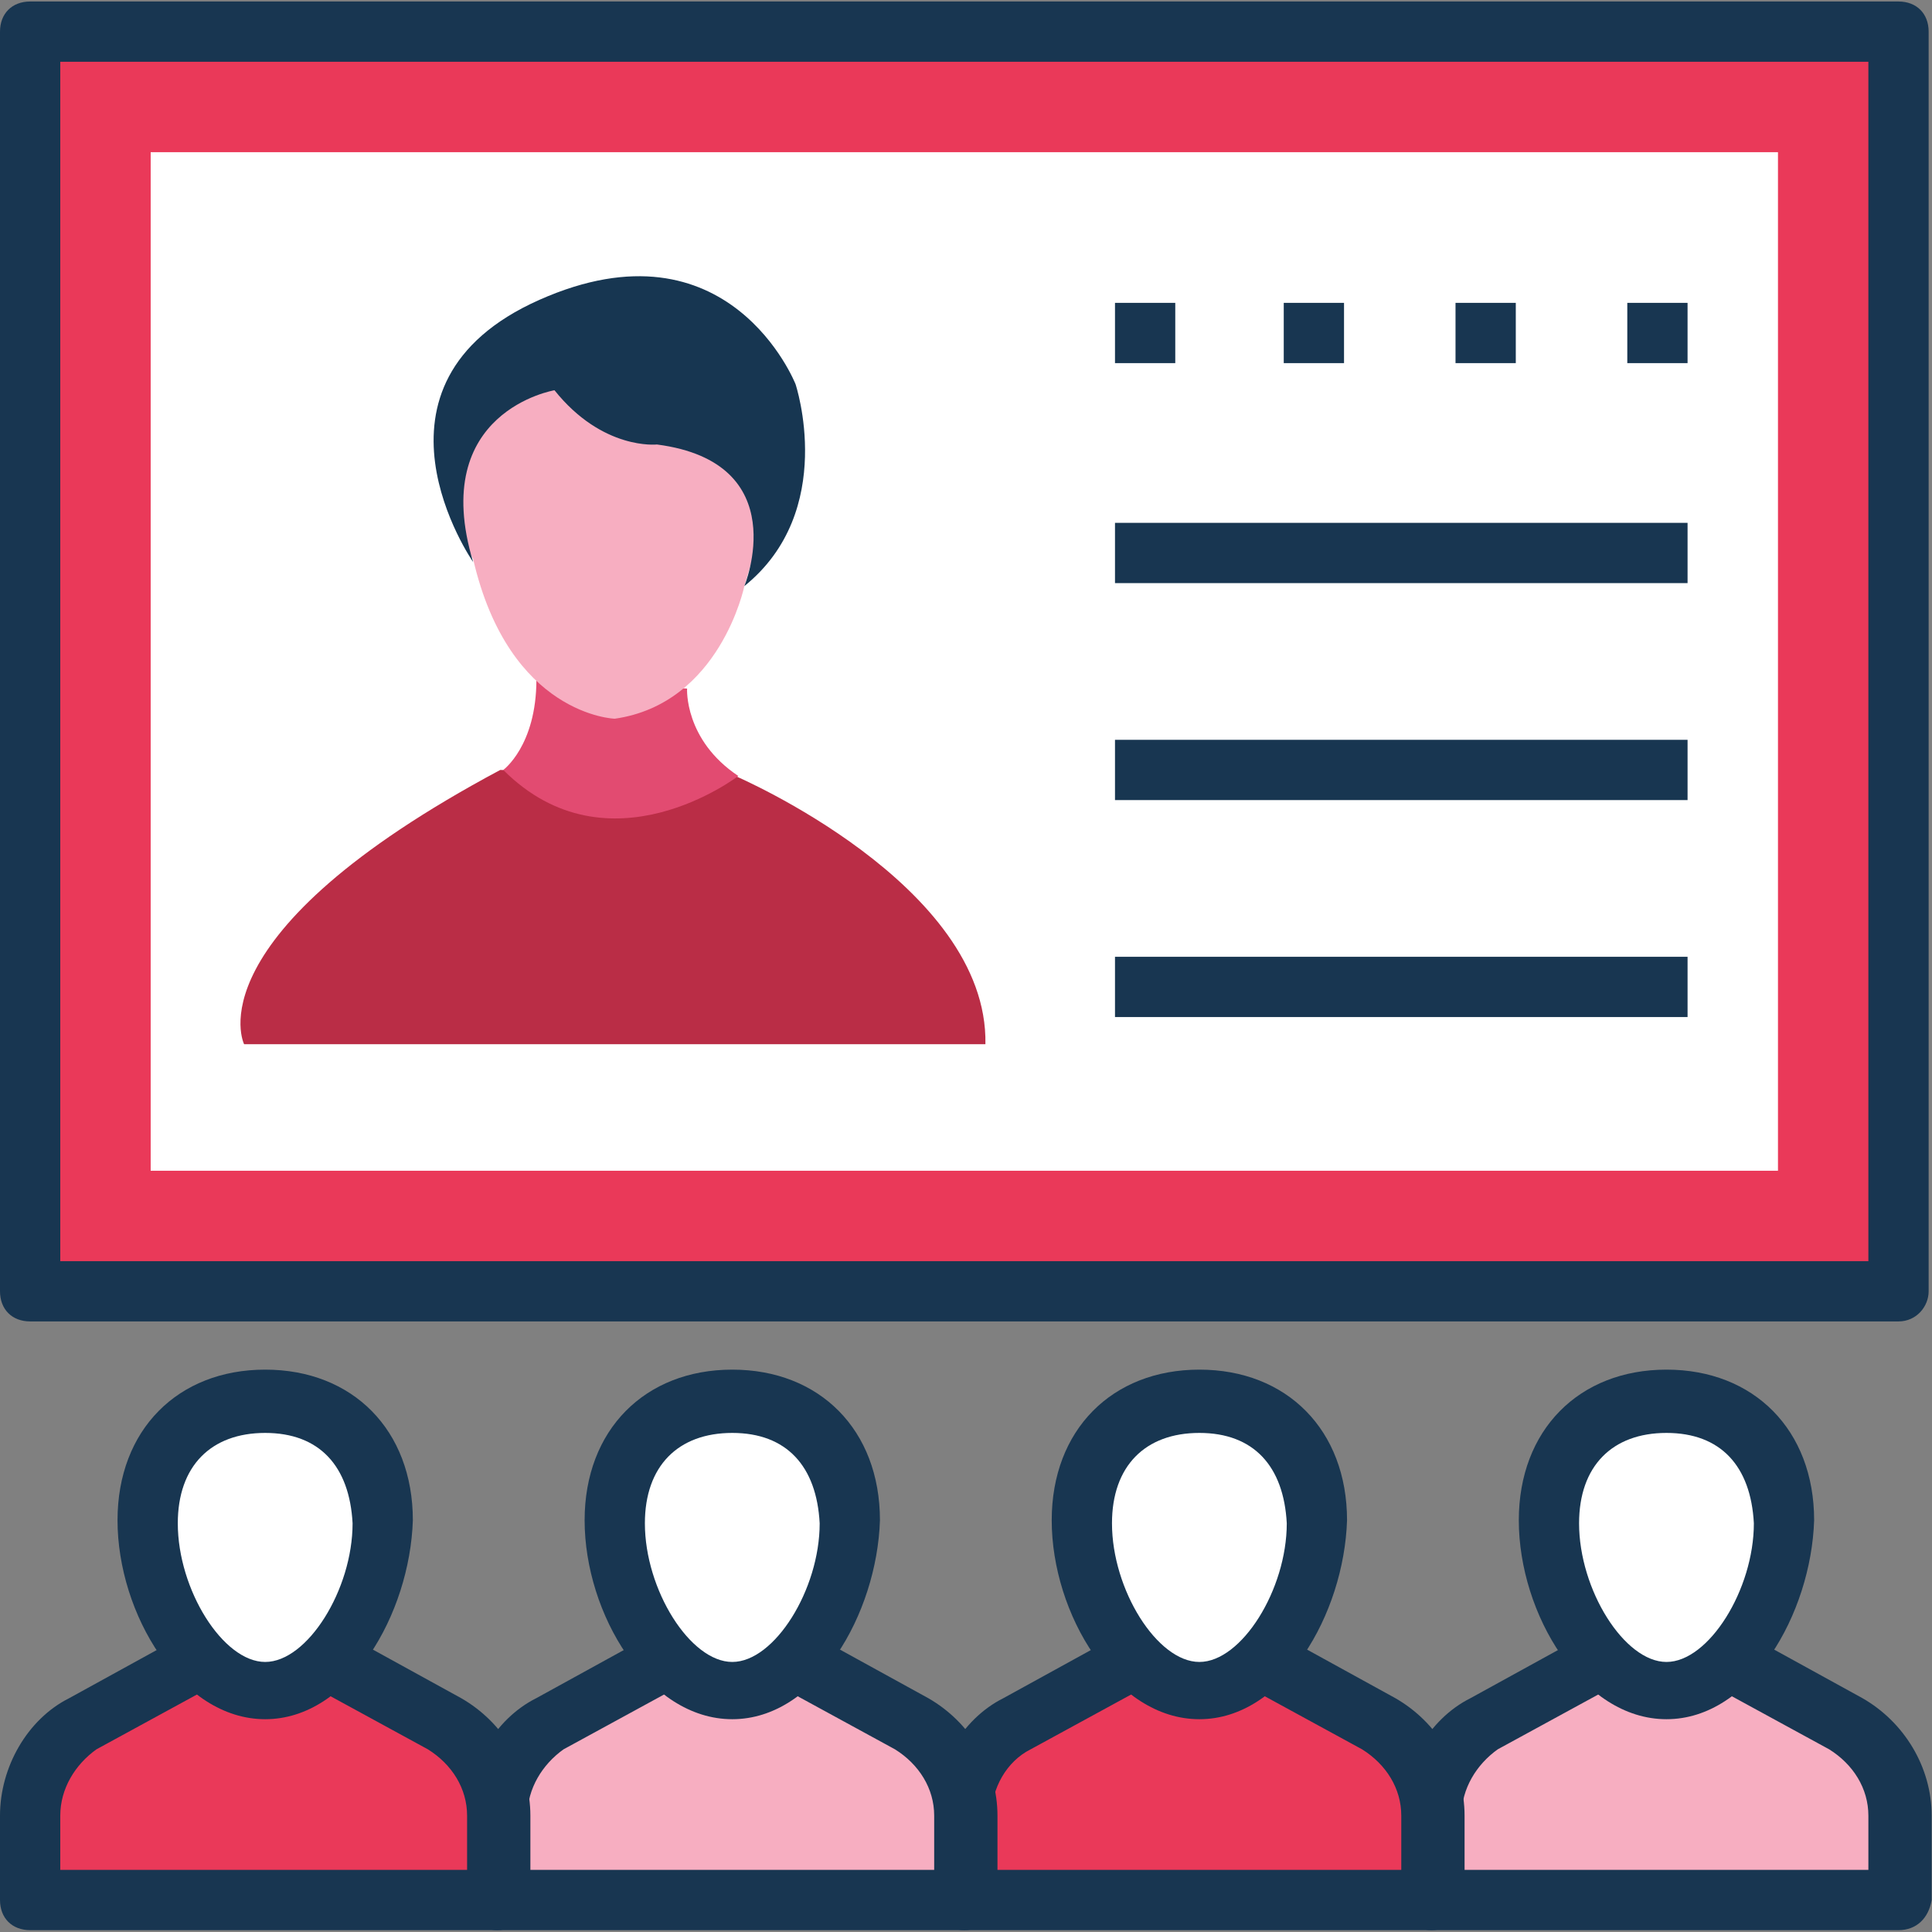 <?xml version="1.0" encoding="UTF-8"?>
<svg width="505px" height="505px" viewBox="0 0 505 505" version="1.1" xmlns="http://www.w3.org/2000/svg" xmlns:xlink="http://www.w3.org/1999/xlink">
    <rect x="0" y="0" width="505" height="505" fill="#808080" stroke="none"/>
    <!-- Generator: Sketch 52.6 (67491) - http://www.bohemiancoding.com/sketch -->
    <title>classroom</title>
    <desc>Created with Sketch.</desc>
    <g id="Page-1" stroke="none" stroke-width="1" fill="none" fill-rule="evenodd">
        <g id="classroom">
            <rect id="Rectangle" fill="#EA3959" x="7.877" y="8.271" width="488.369" height="329.255"></rect>
            <path d="M496.246,345.403 L7.877,345.403 C3.151,345.403 0,342.252 0,337.526 L0,8.271 C0,3.545 3.151,0.394 7.877,0.394 L496.246,0.394 C500.972,0.394 504.123,3.545 504.123,8.271 L504.123,337.526 C504.123,341.465 500.972,345.403 496.246,345.403 Z M15.754,329.649 L488.369,329.649 L488.369,16.148 L15.754,16.148 L15.754,329.649 Z" id="Shape" fill="#183651" fill-rule="nonzero"></path>
            <rect id="Rectangle" fill="#FFFFFF" x="39.385" y="39.778" width="425.354" height="266.24"></rect>
            <path d="M192.197,202.831 C192.197,202.831 258.363,231.188 257.575,272.936 L63.803,272.936 C63.803,272.936 49.625,244.579 130.757,201.256 L192.197,202.831 Z" id="Path" fill="#BA2D46"></path>
            <path d="M179.594,179.988 C179.594,179.988 178.806,193.379 192.985,202.831 C192.985,202.831 159.114,228.825 131.545,201.256 C131.545,201.256 140.21,194.954 140.21,177.625 L179.594,179.988 Z" id="Path" fill="#E24B71"></path>
            <path d="M194.56,153.206 C194.56,153.206 188.258,183.926 160.689,187.864 C160.689,187.864 133.12,187.076 123.667,146.116 L118.153,135.876 L118.153,112.245 L128.393,98.067 L152.811,94.916 L189.045,107.519 L200.86,131.937 L194.56,153.206 Z" id="Path" fill="#F7AEC1"></path>
            <path d="M194.56,153.206 C194.56,153.206 207.951,120.911 171.717,116.184 C171.717,116.184 157.539,117.759 144.935,102.006 C144.935,102.006 111.852,107.52 123.667,146.904 C123.667,146.904 91.372,100.43 140.996,78.375 C190.62,56.32 207.95,100.43 207.95,100.43 C207.95,100.43 218.978,133.514 194.56,153.206 Z" id="Path" fill="#173651"></path>
            <path d="M482.068,450.954 L434.806,424.96 L387.544,450.954 C378.879,455.68 373.366,465.132 373.366,475.372 L373.366,497.427 L495.458,497.427 L495.458,475.372 C496.246,465.132 490.732,455.68 482.068,450.954 Z" id="Path" fill="#F7AEC1"></path>
            <path d="M496.246,504.517 L374.154,504.517 C369.428,504.517 366.277,501.366 366.277,496.64 L366.277,474.585 C366.277,461.982 373.366,449.379 384.394,443.865 L431.656,417.871 C434.019,416.296 437.17,416.296 439.533,417.871 L486.795,443.865 C497.823,450.167 504.912,461.982 504.912,474.585 L504.912,496.64 C504.123,501.366 500.972,504.517 496.246,504.517 Z M382.031,488.763 L488.369,488.763 L488.369,474.585 C488.369,467.496 484.431,461.194 478.129,457.256 L434.806,433.625 L391.483,457.256 C385.969,461.194 382.031,467.496 382.031,474.585 L382.031,488.763 Z" id="Shape" fill="#183651" fill-rule="nonzero"></path>
            <path d="M465.526,397.391 C465.526,417.871 452.135,441.502 434.806,441.502 C417.477,441.502 404.086,417.871 404.086,397.391 C404.086,376.911 417.477,365.883 434.806,365.883 C452.135,365.883 465.526,376.911 465.526,397.391 Z" id="Path" fill="#FFFFFF"></path>
            <path d="M435.594,449.378 C413.539,449.378 396.997,421.809 396.997,397.39 C396.997,373.759 412.751,358.005 435.594,358.005 C458.437,358.005 474.191,373.759 474.191,397.39 C473.403,421.809 457.649,449.378 435.594,449.378 Z M435.594,374.548 C421.416,374.548 412.751,383.213 412.751,398.179 C412.751,415.508 424.566,434.413 435.594,434.413 C446.622,434.413 458.437,415.508 458.437,398.179 C457.649,383.212 449.772,374.548 435.594,374.548 Z" id="Shape" fill="#183651" fill-rule="nonzero"></path>
            <path d="M359.975,450.954 L312.713,424.96 L265.451,450.954 C256.786,455.68 251.273,465.132 251.273,475.372 L251.273,497.427 L374.153,497.427 L374.153,475.372 C374.154,465.132 368.64,455.68 359.975,450.954 Z" id="Path" fill="#EA3959"></path>
            <path d="M374.154,504.517 L252.062,504.517 C247.336,504.517 244.185,501.366 244.185,496.64 L244.185,474.585 C244.185,461.982 251.274,449.379 262.302,443.865 L309.564,417.871 C311.927,416.296 315.078,416.296 317.441,417.871 L364.703,443.865 C375.731,450.167 382.82,461.982 382.82,474.585 L382.82,496.64 C382.031,501.366 378.88,504.517 374.154,504.517 Z M259.938,488.763 L366.276,488.763 L366.276,474.585 C366.276,467.496 362.338,461.194 356.036,457.256 L312.713,433.625 L269.39,457.256 C263.088,460.407 259.15,467.496 259.15,474.585 L259.15,488.763 L259.938,488.763 Z" id="Shape" fill="#183651" fill-rule="nonzero"></path>
            <path d="M343.434,397.391 C343.434,417.871 330.043,441.502 312.714,441.502 C295.385,441.502 281.994,417.871 281.994,397.391 C281.994,376.911 295.385,365.883 312.714,365.883 C330.043,365.883 343.434,376.911 343.434,397.391 Z" id="Path" fill="#FFFFFF"></path>
            <path d="M313.502,449.378 C291.447,449.378 274.905,421.809 274.905,397.39 C274.905,373.759 290.659,358.005 313.502,358.005 C336.345,358.005 352.099,373.759 352.099,397.39 C351.311,421.809 335.557,449.378 313.502,449.378 Z M313.502,374.548 C299.324,374.548 290.659,383.213 290.659,398.179 C290.659,415.508 302.474,434.413 313.502,434.413 C324.53,434.413 336.345,415.508 336.345,398.179 C335.557,383.212 327.68,374.548 313.502,374.548 Z" id="Shape" fill="#183651" fill-rule="nonzero"></path>
            <path d="M237.883,450.954 L190.621,424.96 L143.359,450.954 C134.694,455.68 129.181,465.132 129.181,475.372 L129.181,497.427 L251.273,497.427 L251.273,475.372 C252.062,465.132 246.548,455.68 237.883,450.954 Z" id="Path" fill="#F7AEC1"></path>
            <path d="M252.062,504.517 L129.969,504.517 C125.243,504.517 122.092,501.366 122.092,496.64 L122.092,474.585 C122.092,461.982 129.181,449.379 140.209,443.865 L187.471,417.871 C189.834,416.296 192.985,416.296 195.348,417.871 L242.61,443.865 C253.638,450.167 260.727,461.982 260.727,474.585 L260.727,496.64 C259.938,501.366 256.788,504.517 252.062,504.517 Z M137.846,488.763 L244.184,488.763 L244.184,474.585 C244.184,467.496 240.246,461.194 233.944,457.256 L190.621,433.625 L147.298,457.256 C141.784,461.194 137.846,467.496 137.846,474.585 L137.846,488.763 Z" id="Shape" fill="#183651" fill-rule="nonzero"></path>
            <path d="M221.342,397.391 C221.342,417.871 207.951,441.502 190.622,441.502 C173.293,441.502 159.902,417.871 159.902,397.391 C159.902,376.911 173.293,365.883 190.622,365.883 C207.951,365.883 221.342,376.911 221.342,397.391 Z" id="Path" fill="#FFFFFF"></path>
            <path d="M191.409,449.378 C169.354,449.378 152.812,421.809 152.812,397.39 C152.812,373.759 168.566,358.005 191.409,358.005 C214.252,358.005 230.006,373.759 230.006,397.39 C229.218,421.809 213.465,449.378 191.409,449.378 Z M191.409,374.548 C177.231,374.548 168.566,383.213 168.566,398.179 C168.566,415.508 180.381,434.413 191.409,434.413 C202.437,434.413 214.252,415.508 214.252,398.179 C213.465,383.212 205.588,374.548 191.409,374.548 Z" id="Shape" fill="#183651" fill-rule="nonzero"></path>
            <path d="M115.791,450.954 L68.529,424.96 L21.267,450.954 C12.602,455.68 7.089,465.132 7.089,475.372 L7.089,497.427 L129.969,497.427 L129.969,475.372 C129.969,465.132 124.455,455.68 115.791,450.954 Z" id="Path" fill="#EA3959"></path>
            <path d="M129.969,504.517 L7.877,504.517 C3.151,504.517 0,501.366 0,496.64 L0,474.585 C0,461.982 7.089,449.379 18.117,443.865 L65.379,417.871 C67.742,416.296 70.893,416.296 73.256,417.871 L120.518,443.865 C131.546,450.167 138.635,461.982 138.635,474.585 L138.635,496.64 C137.846,501.366 134.695,504.517 129.969,504.517 Z M15.754,488.763 L122.092,488.763 L122.092,474.585 C122.092,467.496 118.154,461.194 111.852,457.256 L68.529,433.625 L25.206,457.256 C19.692,461.194 15.754,467.496 15.754,474.585 L15.754,488.763 Z" id="Shape" fill="#183651" fill-rule="nonzero"></path>
            <path d="M99.249,397.391 C99.249,417.871 85.858,441.502 68.529,441.502 C51.2,441.502 37.809,417.871 37.809,397.391 C37.809,376.911 51.2,365.883 68.529,365.883 C85.858,365.883 99.249,376.911 99.249,397.391 Z" id="Path" fill="#FFFFFF"></path>
            <path d="M69.317,449.378 C47.262,449.378 30.72,421.809 30.72,397.39 C30.72,373.759 46.474,358.005 69.317,358.005 C92.16,358.005 107.914,373.759 107.914,397.39 C107.126,421.809 91.372,449.378 69.317,449.378 Z M69.317,374.548 C55.139,374.548 46.474,383.213 46.474,398.179 C46.474,415.508 58.289,434.413 69.317,434.413 C80.345,434.413 92.16,415.508 92.16,398.179 C91.372,383.212 83.495,374.548 69.317,374.548 Z" id="Shape" fill="#183651" fill-rule="nonzero"></path>
            <rect id="Rectangle" fill="#183651" x="291.446" y="79.163" width="15.754" height="15.754"></rect>
            <rect id="Rectangle" fill="#183651" x="335.557" y="79.163" width="15.754" height="15.754"></rect>
            <rect id="Rectangle" fill="#183651" x="380.455" y="79.163" width="15.754" height="15.754"></rect>
            <rect id="Rectangle" fill="#183651" x="425.354" y="79.163" width="15.754" height="15.754"></rect>
            <rect id="Rectangle" fill="#183651" x="291.446" y="136.665" width="149.662" height="15.754"></rect>
            <rect id="Rectangle" fill="#183651" x="291.446" y="193.378" width="149.662" height="15.754"></rect>
            <rect id="Rectangle" fill="#183651" x="291.446" y="250.092" width="149.662" height="15.754"></rect>
        </g>
    </g>
</svg>